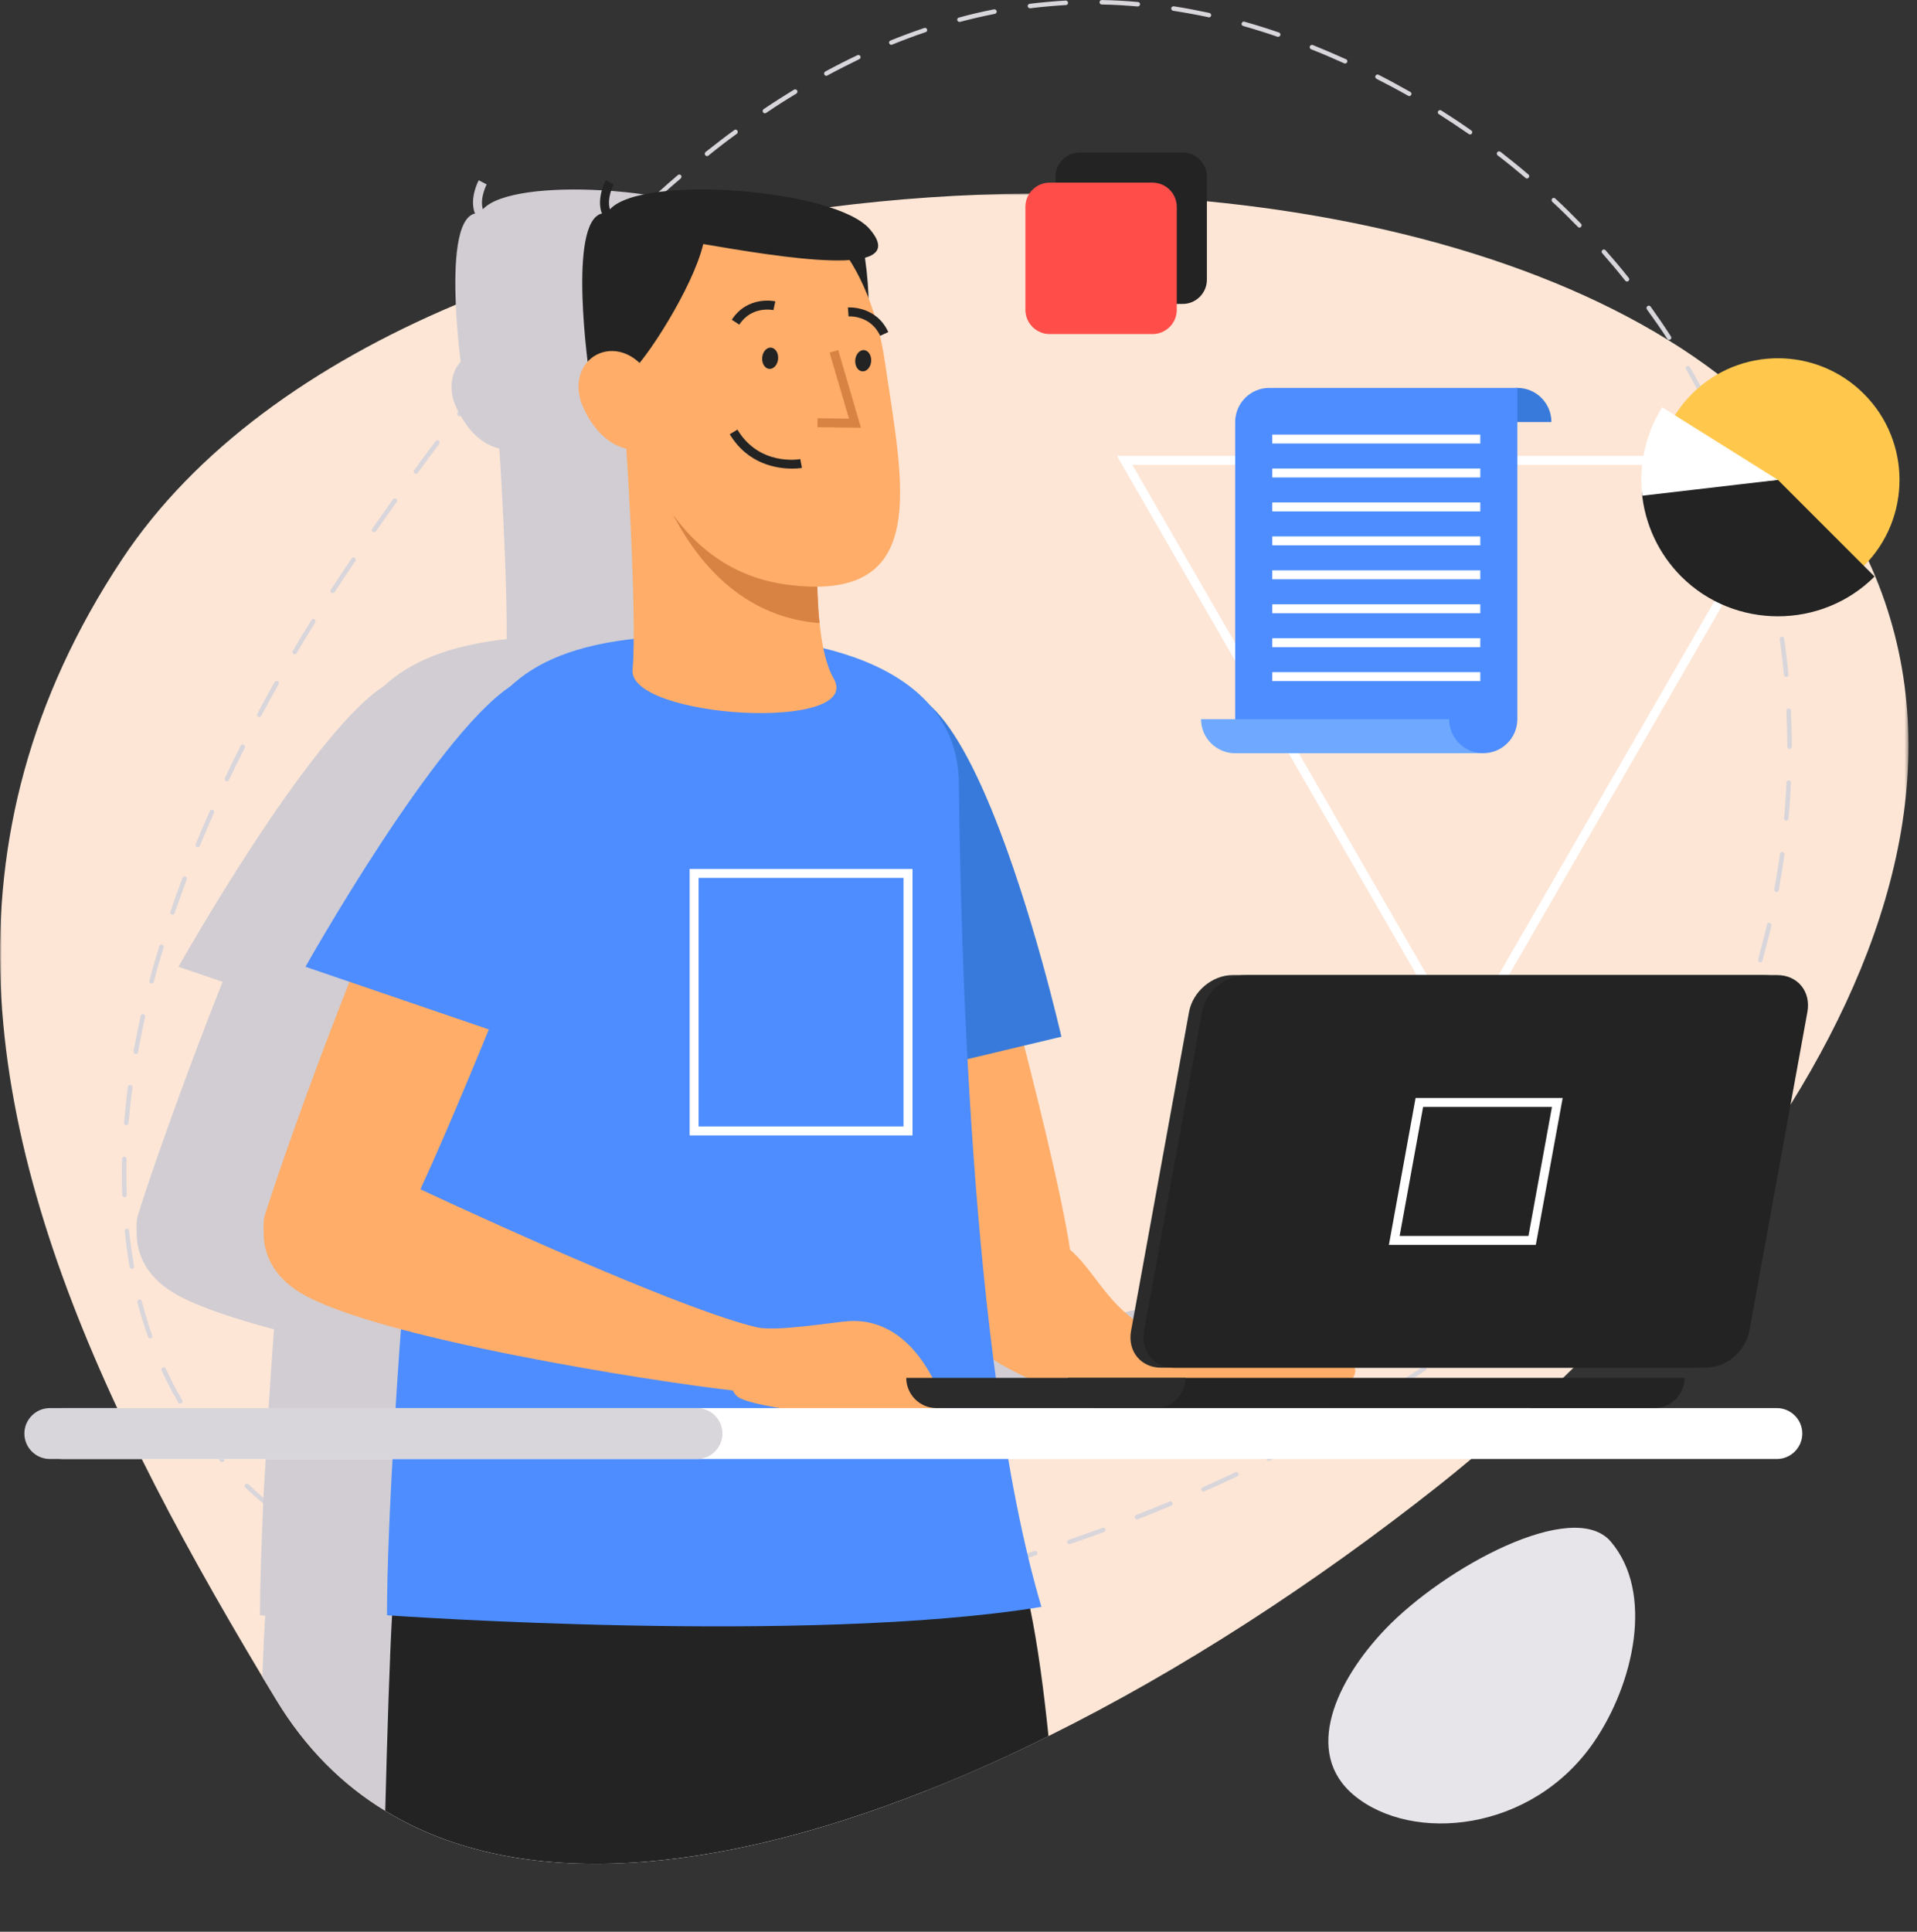 <svg width="535" height="539" viewBox="0 0 535 539" fill="none" xmlns="http://www.w3.org/2000/svg">
<rect x="0" y="0" width="535" height="539" fill="#333333" stroke="none"/>
<mask id="mask0_0_273" style="mask-type:luminance" maskUnits="userSpaceOnUse" x="0" y="53" width="533" height="468">
<path fill-rule="evenodd" clip-rule="evenodd" d="M0.001 53.953H532.615V520.04H0.001V53.953Z" fill="white"/>
</mask>
<g mask="url(#mask0_0_273)">
<path fill-rule="evenodd" clip-rule="evenodd" d="M499.715 308.203C498.065 310.853 496.419 313.458 494.664 316.053C479.314 339.108 460.264 361.253 439.169 381.608C438.215 382.553 437.215 383.508 436.22 384.453C433.215 387.303 430.115 390.158 427.014 392.903C421.669 397.808 416.164 402.553 410.564 407.103C407.614 409.603 404.569 412.058 401.564 414.453C366.669 442.058 329.37 466.208 292.615 484.403C281.22 490.108 269.819 495.203 258.569 499.603C199.864 522.858 145.219 528.308 107.52 505.253C95.514 497.953 85.264 487.753 77.115 474.308C75.814 472.153 74.514 470.003 73.215 467.858C61.169 447.703 49.664 427.458 39.565 407.103C37.164 402.353 34.919 397.658 32.719 392.903C-3.93 314.153 -17.886 234.453 34.065 156.053C54.264 125.558 87.419 101.808 127.215 85.003C138.57 80.158 150.414 75.953 162.719 72.303C168.77 70.403 174.865 68.753 181.115 67.258C188.969 65.258 196.964 63.508 205.064 62.003C211.27 60.808 217.464 59.758 223.714 58.853C226.314 58.508 228.914 58.158 231.514 57.803C249.964 55.458 268.664 54.153 287.27 54.008C289.715 53.953 292.164 53.953 294.569 53.953C305.819 54.008 316.965 54.453 327.965 55.358C330.915 55.558 333.864 55.808 336.814 56.153C392.964 61.608 444.465 77.703 479.465 104.408C487.115 110.258 493.969 116.553 499.914 123.408C501.02 124.658 502.069 125.908 503.064 127.203C503.414 127.603 503.719 128.003 504.064 128.408C511.314 137.503 517.115 146.908 521.47 156.508C543.72 204.958 530.715 258.403 499.715 308.203Z" fill="#FDE6D6"/>
</g>
<path fill-rule="evenodd" clip-rule="evenodd" d="M386.54 454.642C373.05 468.782 363.445 489.002 377.955 500.982C394.16 514.357 427.585 511.252 444.865 486.017C455.91 469.897 461.755 444.412 449.52 430.117C439.045 417.877 403.09 437.292 386.54 454.642Z" fill="#E8E5EA"/>
<path fill-rule="evenodd" clip-rule="evenodd" d="M190.366 450.957C187.016 451.102 183.616 451.207 180.316 451.207C179.966 451.207 179.716 451.502 179.716 451.857C179.716 452.152 179.966 452.457 180.316 452.457C183.666 452.457 187.016 452.352 190.416 452.207C190.766 452.207 191.016 451.902 191.016 451.557C190.966 451.257 190.666 450.957 190.366 450.957ZM170.316 451.057C166.916 450.957 163.516 450.757 160.316 450.557C159.866 450.507 159.666 450.757 159.616 451.102C159.616 451.457 159.866 451.757 160.216 451.807C163.466 452.007 166.866 452.207 170.266 452.307C170.616 452.307 170.916 452.057 170.916 451.702C170.916 451.357 170.666 451.057 170.316 451.057ZM210.366 449.507C207.016 449.852 203.666 450.157 200.366 450.407C200.016 450.407 199.766 450.702 199.766 451.057C199.816 451.407 200.066 451.657 200.416 451.657H200.466C203.766 451.407 207.116 451.102 210.466 450.757C210.816 450.702 211.066 450.407 211.066 450.052C211.016 449.707 210.716 449.452 210.366 449.507ZM150.316 449.557C147.016 449.202 143.666 448.707 140.416 448.152C140.066 448.107 139.766 448.307 139.666 448.657C139.616 449.002 139.866 449.307 140.216 449.357C143.466 449.957 146.816 450.407 150.166 450.807H150.266C150.566 450.807 150.816 450.607 150.866 450.252C150.916 449.907 150.666 449.602 150.316 449.557ZM230.266 446.857C226.866 447.352 223.566 447.857 220.316 448.307C219.966 448.352 219.716 448.657 219.766 449.002C219.816 449.307 220.116 449.557 220.416 449.557H220.466C223.716 449.107 227.066 448.602 230.466 448.057C230.766 448.007 231.016 447.707 230.966 447.352C230.916 447.007 230.616 446.807 230.266 446.857ZM130.616 446.157C127.316 445.407 124.066 444.557 120.916 443.657C120.566 443.557 120.216 443.707 120.116 444.057C120.016 444.402 120.216 444.757 120.566 444.852C123.616 445.702 126.716 446.557 129.866 447.307C130.016 447.352 130.166 447.352 130.316 447.407H130.466C130.566 447.407 130.666 447.352 130.766 447.307L130.816 447.257C130.966 447.207 131.016 447.057 131.066 446.902C131.116 446.607 130.916 446.257 130.616 446.157ZM249.966 443.107C246.716 443.802 243.366 444.507 240.216 445.107H240.116C239.766 445.157 239.566 445.452 239.616 445.807C239.666 446.102 239.966 446.302 240.266 446.302H240.366C242.616 445.902 244.916 445.452 247.216 444.957C248.216 444.757 249.216 444.557 250.216 444.307C250.566 444.257 250.766 443.907 250.716 443.557C250.616 443.257 250.316 443.007 249.966 443.107ZM269.466 438.352C266.316 439.202 263.066 440.052 259.766 440.852C259.416 440.957 259.216 441.257 259.316 441.607C259.366 441.902 259.616 442.102 259.916 442.102C259.966 442.102 260.016 442.102 260.066 442.057C263.366 441.257 266.666 440.407 269.816 439.602C270.116 439.507 270.316 439.157 270.266 438.802C270.166 438.507 269.816 438.307 269.466 438.352ZM111.416 440.452C110.316 440.052 109.266 439.652 108.166 439.202C106.116 438.402 104.166 437.507 102.216 436.607C101.916 436.457 101.516 436.607 101.366 436.902C101.216 437.207 101.366 437.607 101.666 437.752C103.766 438.757 105.966 439.652 108.166 440.557C109.066 440.957 110.016 441.302 110.966 441.657H111.216C111.466 441.657 111.716 441.502 111.816 441.257C111.916 440.957 111.766 440.607 111.416 440.452ZM288.716 432.752C288.066 432.952 287.416 433.202 286.716 433.402C284.266 434.157 281.716 434.957 279.166 435.702C278.816 435.807 278.616 436.102 278.716 436.457C278.816 436.757 279.066 436.902 279.316 436.902H279.516C282.016 436.157 284.566 435.407 286.966 434.652C287.716 434.402 288.416 434.202 289.116 433.957C289.416 433.857 289.616 433.507 289.516 433.152C289.416 432.857 289.066 432.657 288.716 432.752ZM93.316 432.007L92.966 431.757C90.166 430.157 87.466 428.457 84.866 426.657C84.616 426.457 84.216 426.557 84.016 426.857C83.816 427.102 83.916 427.507 84.166 427.707C86.766 429.452 89.516 431.207 92.316 432.857L92.716 433.107C92.816 433.152 92.916 433.152 93.016 433.152C93.266 433.152 93.466 433.057 93.566 432.857C93.766 432.552 93.616 432.152 93.316 432.007ZM307.716 426.302C304.566 427.457 301.366 428.557 298.266 429.652C297.916 429.757 297.766 430.107 297.866 430.407C297.966 430.702 298.166 430.852 298.466 430.852C298.516 430.852 298.566 430.852 298.666 430.807C301.816 429.757 304.966 428.602 308.116 427.457C308.466 427.352 308.616 427.007 308.516 426.657C308.366 426.302 307.966 426.157 307.716 426.302ZM327.216 419.307C327.066 418.957 326.716 418.802 326.416 418.957C323.366 420.207 320.216 421.502 317.066 422.707C316.766 422.857 316.616 423.202 316.716 423.557C316.816 423.802 317.066 423.957 317.316 423.957C317.366 423.957 317.466 423.907 317.566 423.907C320.716 422.657 323.866 421.357 326.866 420.107C327.216 419.957 327.366 419.602 327.216 419.307ZM76.866 420.702C75.716 419.807 74.566 418.857 73.516 417.952C72.066 416.702 70.716 415.407 69.366 414.157C69.116 413.907 68.716 413.907 68.466 414.157C68.216 414.402 68.216 414.807 68.466 415.052C70.066 416.557 71.716 418.057 73.466 419.507C74.316 420.252 75.166 421.007 76.066 421.702C76.166 421.807 76.316 421.857 76.466 421.857C76.666 421.857 76.816 421.757 76.966 421.607C77.166 421.357 77.116 420.957 76.866 420.702ZM345.616 411.102C345.466 410.757 345.066 410.652 344.766 410.807C341.866 412.152 338.916 413.557 335.616 415.007C335.316 415.107 335.166 415.507 335.316 415.807C335.416 416.057 335.666 416.207 335.866 416.207C335.966 416.207 336.066 416.157 336.116 416.102C339.416 414.652 342.416 413.307 345.316 411.902C345.616 411.757 345.766 411.407 345.616 411.102ZM62.466 406.902C60.266 404.402 58.166 401.757 56.266 399.107C56.066 398.802 55.666 398.757 55.366 398.957C55.116 399.157 55.066 399.557 55.266 399.807C57.016 402.307 58.966 404.757 60.966 407.102C61.166 407.307 61.316 407.552 61.516 407.752C61.616 407.857 61.816 407.952 61.966 407.952C62.116 407.952 62.266 407.907 62.416 407.807C62.616 407.607 62.666 407.352 62.566 407.102C62.566 407.007 62.516 406.952 62.466 406.902ZM363.566 402.057C363.416 401.757 363.016 401.657 362.716 401.807C359.866 403.352 356.816 404.907 353.816 406.407C353.516 406.557 353.416 406.857 353.516 407.102C353.466 407.152 353.516 407.207 353.516 407.257C353.616 407.457 353.866 407.607 354.066 407.607C354.166 407.607 354.266 407.552 354.366 407.507C354.616 407.352 354.916 407.257 355.166 407.102C357.966 405.757 360.666 404.307 363.316 402.907C363.616 402.752 363.716 402.352 363.566 402.057ZM381.066 392.207C380.916 391.902 380.516 391.807 380.216 391.952C379.666 392.257 379.166 392.607 378.616 392.907C376.316 394.307 373.966 395.652 371.516 397.007C371.216 397.152 371.116 397.552 371.316 397.857C371.416 398.057 371.616 398.152 371.866 398.152C371.966 398.152 372.066 398.152 372.166 398.107C375.116 396.407 378.066 394.707 380.866 393.057C380.916 393.007 380.966 392.952 381.016 392.907C381.216 392.707 381.216 392.457 381.066 392.207ZM50.866 390.702C49.166 387.857 47.616 384.852 46.266 381.857C46.116 381.557 45.716 381.407 45.416 381.557C45.116 381.702 44.966 382.057 45.116 382.407C46.516 385.407 48.066 388.457 49.766 391.357C49.866 391.557 50.066 391.657 50.316 391.657C50.416 391.657 50.516 391.607 50.616 391.557C50.916 391.407 51.016 391.007 50.866 390.702ZM398.116 381.607C398.116 381.557 398.066 381.502 398.066 381.457C397.866 381.157 397.466 381.102 397.216 381.257C397.016 381.357 396.866 381.502 396.666 381.607C395.266 382.552 393.766 383.557 392.316 384.452C391.166 385.252 389.966 386.007 388.816 386.757C388.516 386.902 388.416 387.307 388.616 387.607C388.716 387.807 388.916 387.907 389.116 387.907C389.216 387.907 389.366 387.857 389.466 387.807C391.216 386.702 392.916 385.607 394.616 384.452C395.716 383.757 396.816 383.057 397.916 382.307C398.116 382.152 398.216 381.857 398.116 381.607ZM414.416 369.807C414.216 369.507 413.816 369.452 413.566 369.652C410.916 371.657 408.166 373.657 405.466 375.607C405.166 375.807 405.116 376.157 405.316 376.457C405.466 376.607 405.616 376.702 405.816 376.702C405.966 376.702 406.066 376.702 406.216 376.607C408.916 374.652 411.666 372.657 414.316 370.652C414.616 370.452 414.666 370.052 414.416 369.807ZM39.566 363.057C39.466 362.707 39.116 362.507 38.766 362.607C38.466 362.707 38.266 363.057 38.316 363.352C39.216 366.657 40.216 369.907 41.316 373.007C41.416 373.307 41.616 373.457 41.916 373.457C41.966 373.457 42.016 373.457 42.116 373.402C42.416 373.307 42.616 372.952 42.466 372.607C41.366 369.507 40.416 366.302 39.566 363.057ZM430.066 357.102C429.816 356.857 429.416 356.857 429.166 357.057C426.716 359.157 424.166 361.302 421.466 363.507C421.216 363.707 421.166 364.107 421.366 364.357C421.516 364.507 421.666 364.602 421.866 364.602C422.016 364.602 422.116 364.557 422.266 364.452C424.966 362.307 427.566 360.107 429.966 358.007C430.266 357.752 430.266 357.407 430.066 357.102ZM36.016 343.352C36.016 343.057 35.716 342.752 35.366 342.807C35.016 342.857 34.766 343.152 34.816 343.507C35.166 346.902 35.616 350.252 36.166 353.507C36.216 353.802 36.516 354.002 36.816 354.002H36.916C37.266 353.957 37.466 353.657 37.416 353.307C36.866 350.052 36.366 346.757 36.016 343.352ZM444.766 343.457C444.516 343.202 444.116 343.202 443.866 343.457C441.566 345.757 439.116 348.107 436.666 350.407C436.416 350.607 436.366 351.007 436.616 351.257C436.716 351.407 436.916 351.457 437.066 351.457C437.216 351.457 437.366 351.407 437.516 351.302C439.966 349.002 442.416 346.657 444.766 344.307C445.016 344.057 445.016 343.657 444.766 343.457ZM458.316 328.602C458.066 328.352 457.666 328.402 457.416 328.657C455.366 331.157 453.116 333.707 450.816 336.207C450.566 336.457 450.616 336.857 450.866 337.102C450.966 337.207 451.116 337.257 451.266 337.257C451.466 337.257 451.616 337.152 451.716 337.057C454.066 334.507 456.316 331.952 458.416 329.452C458.616 329.202 458.566 328.802 458.316 328.602ZM35.266 327.857C35.266 326.407 35.266 324.907 35.316 323.402C35.316 323.057 35.066 322.752 34.716 322.752C34.366 322.752 34.066 323.007 34.066 323.352C34.016 324.852 34.016 326.357 34.016 327.857C34.016 329.757 34.066 331.607 34.116 333.457C34.116 333.757 34.416 334.057 34.716 334.057H34.766C35.116 334.002 35.366 333.757 35.366 333.402C35.316 331.557 35.266 329.707 35.266 327.857ZM470.416 312.607C470.116 312.407 469.766 312.457 469.566 312.752C467.716 315.452 465.716 318.202 463.716 320.852C463.466 321.157 463.566 321.557 463.816 321.757C463.916 321.807 464.066 321.857 464.216 321.857C464.366 321.857 464.566 321.807 464.716 321.607C466.716 318.957 468.716 316.207 470.566 313.457C470.766 313.152 470.716 312.752 470.416 312.607ZM36.416 302.752C36.016 302.657 35.766 302.907 35.716 303.257C35.266 306.657 34.916 310.007 34.616 313.307C34.616 313.657 34.866 313.957 35.216 313.957H35.266C35.566 313.957 35.866 313.707 35.866 313.402C36.166 310.107 36.516 306.757 36.966 303.457C37.016 303.107 36.766 302.752 36.416 302.752ZM480.666 295.307C480.366 295.207 480.016 295.307 479.816 295.607C478.366 298.457 476.716 301.407 474.966 304.307C474.766 304.602 474.866 305.007 475.166 305.207C475.266 305.252 475.366 305.252 475.466 305.252C475.716 305.252 475.916 305.157 476.016 304.957C477.816 302.007 479.466 299.057 480.966 296.157C481.116 295.852 480.966 295.452 480.666 295.307ZM40.016 282.952C39.666 282.907 39.366 283.107 39.266 283.457C38.566 286.757 37.866 290.052 37.266 293.307C37.216 293.657 37.466 293.957 37.766 294.057H37.916C38.216 294.057 38.466 293.857 38.516 293.557C39.116 290.307 39.766 287.007 40.516 283.707C40.566 283.352 40.366 283.057 40.016 282.952ZM488.566 276.857C488.216 276.757 487.866 276.902 487.766 277.257C486.716 280.307 485.466 283.457 484.116 286.557C483.966 286.902 484.116 287.257 484.466 287.407C484.516 287.407 484.616 287.457 484.716 287.457C484.916 287.457 485.166 287.307 485.266 287.057C486.616 283.907 487.866 280.757 488.916 277.657C489.066 277.352 488.866 277.007 488.566 276.857ZM45.216 263.557C44.916 263.457 44.566 263.657 44.466 264.002C43.466 267.207 42.516 270.452 41.666 273.657C41.616 274.002 41.816 274.357 42.116 274.402C42.166 274.452 42.216 274.452 42.316 274.452C42.566 274.452 42.816 274.257 42.916 274.002C43.716 270.807 44.666 267.552 45.666 264.357C45.766 264.002 45.566 263.657 45.216 263.557ZM493.866 257.507C493.516 257.407 493.216 257.657 493.116 257.952C492.416 261.157 491.566 264.402 490.666 267.707C490.616 268.007 490.766 268.352 491.116 268.457C491.166 268.457 491.216 268.507 491.266 268.507C491.566 268.507 491.816 268.307 491.866 268.007C492.766 264.757 493.616 261.457 494.366 258.257C494.416 257.907 494.216 257.552 493.866 257.507ZM51.766 244.557C51.416 244.452 51.066 244.602 50.966 244.907C49.766 248.057 48.616 251.257 47.566 254.402C47.416 254.707 47.616 255.052 47.916 255.207H48.116C48.416 255.207 48.616 255.052 48.716 254.807C49.816 251.657 50.966 248.457 52.116 245.357C52.216 245.052 52.066 244.652 51.766 244.557ZM497.466 237.707C497.166 237.657 496.816 237.907 496.766 238.257C496.316 241.557 495.766 244.852 495.166 248.152C495.116 248.507 495.316 248.802 495.666 248.907H495.766C496.066 248.907 496.316 248.707 496.416 248.402C497.016 245.052 497.566 241.702 498.016 238.457C498.016 238.107 497.816 237.752 497.466 237.707ZM59.366 225.957C59.066 225.807 58.716 225.957 58.566 226.302C57.216 229.357 55.866 232.457 54.616 235.557C54.516 235.852 54.666 236.257 54.966 236.357C55.066 236.407 55.116 236.407 55.216 236.407C55.466 236.407 55.666 236.257 55.766 236.007C57.016 232.952 58.366 229.852 59.716 226.807C59.866 226.457 59.716 226.102 59.366 225.957ZM499.216 217.707C498.916 217.752 498.616 217.952 498.566 218.307C498.416 221.657 498.216 225.007 497.916 228.307C497.866 228.657 498.116 228.957 498.466 229.002H498.516C498.816 229.002 499.116 228.757 499.116 228.402C499.466 225.107 499.666 221.757 499.816 218.352C499.866 218.057 499.566 217.752 499.216 217.707ZM68.016 207.807C67.716 207.657 67.316 207.752 67.166 208.057C65.666 211.057 64.166 214.107 62.766 217.102C62.616 217.457 62.766 217.807 63.066 217.952C63.166 218.007 63.216 218.007 63.316 218.007C63.566 218.007 63.766 217.907 63.866 217.657C65.316 214.652 66.816 211.607 68.316 208.657C68.466 208.307 68.316 207.952 68.016 207.807ZM499.816 198.252C499.816 197.907 499.516 197.657 499.166 197.657C498.816 197.657 498.566 197.957 498.566 198.307C498.716 201.607 498.816 204.957 498.816 208.307C498.816 208.657 499.116 208.957 499.416 208.957C499.766 208.957 500.066 208.657 500.066 208.307C500.066 204.957 499.966 201.557 499.816 198.252ZM77.516 190.057C77.216 189.907 76.816 190.007 76.666 190.307C74.966 193.252 73.366 196.257 71.816 199.157C71.666 199.457 71.766 199.807 72.066 199.957C72.166 200.007 72.266 200.057 72.366 200.057C72.566 200.057 72.816 199.957 72.916 199.707C74.466 196.857 76.066 193.857 77.766 190.907C77.916 190.607 77.816 190.257 77.516 190.057ZM497.916 178.157C497.866 177.807 497.566 177.557 497.216 177.657C496.866 177.707 496.666 178.007 496.716 178.352C497.166 181.657 497.566 185.007 497.866 188.307C497.916 188.657 498.166 188.857 498.516 188.857H498.566C498.916 188.857 499.166 188.557 499.116 188.207C498.816 184.857 498.416 181.507 497.916 178.157ZM87.766 172.807C87.516 172.607 87.116 172.707 86.916 173.007C85.166 175.852 83.416 178.707 81.716 181.607C81.516 181.907 81.616 182.257 81.916 182.457C82.016 182.507 82.116 182.557 82.216 182.557C82.466 182.557 82.666 182.457 82.766 182.257C84.466 179.357 86.216 176.507 87.966 173.657C88.166 173.352 88.066 173.007 87.766 172.807ZM496.216 167.857H496.166C495.616 164.707 494.866 161.557 494.116 158.352C494.066 158.007 493.716 157.807 493.366 157.907C493.066 157.957 492.816 158.307 492.916 158.657C493.666 161.707 494.316 164.757 494.916 167.807C494.966 168.007 495.016 168.252 495.066 168.457C495.116 168.757 495.366 168.957 495.666 168.957H495.766C496.116 168.857 496.316 168.557 496.266 168.207C496.266 168.107 496.216 167.957 496.216 167.857ZM99.016 155.657C98.766 155.457 98.366 155.507 98.166 155.807L97.916 156.157C96.066 158.907 94.166 161.707 92.366 164.502C92.166 164.807 92.216 165.207 92.516 165.407C92.616 165.457 92.766 165.507 92.866 165.507C93.066 165.507 93.266 165.407 93.366 165.207C95.216 162.407 97.066 159.602 98.966 156.857L99.216 156.507C99.366 156.257 99.316 155.852 99.016 155.657ZM490.816 146.357C490.066 143.857 489.266 141.407 488.466 139.007C488.366 138.657 487.966 138.507 487.666 138.607C487.316 138.757 487.166 139.107 487.266 139.407C488.216 142.157 489.116 144.957 489.966 147.807C490.066 148.207 490.216 148.557 490.316 148.957C490.416 149.257 490.666 149.407 490.916 149.407H491.116C491.416 149.307 491.616 148.957 491.516 148.607C491.316 147.857 491.066 147.102 490.816 146.357ZM110.566 139.207C110.266 139.007 109.866 139.057 109.666 139.357C107.766 142.057 105.816 144.757 103.866 147.557C103.666 147.807 103.766 148.207 104.016 148.407C104.166 148.507 104.266 148.507 104.416 148.507C104.566 148.507 104.766 148.457 104.916 148.252C106.816 145.507 108.766 142.757 110.716 140.057C110.916 139.757 110.816 139.407 110.566 139.207ZM122.466 123.007C122.166 122.807 121.816 122.857 121.566 123.107C119.566 125.752 117.566 128.457 115.566 131.207C115.366 131.457 115.466 131.857 115.716 132.057C115.816 132.157 115.966 132.207 116.066 132.207C116.266 132.207 116.466 132.102 116.616 131.907C118.566 129.207 120.566 126.507 122.566 123.857C122.766 123.607 122.716 123.207 122.466 123.007ZM484.916 129.557C484.616 128.807 484.266 128.007 483.916 127.207C483.766 126.807 483.566 126.357 483.366 125.907C482.616 124.057 481.766 122.157 480.916 120.307C480.766 120.007 480.416 119.857 480.066 120.007C479.766 120.157 479.616 120.507 479.766 120.807C480.366 122.102 480.966 123.407 481.516 124.707C481.916 125.557 482.266 126.407 482.566 127.207C482.966 128.057 483.316 128.857 483.616 129.707C483.666 129.807 483.716 129.907 483.766 130.007C483.866 130.257 484.066 130.407 484.316 130.407C484.416 130.407 484.466 130.407 484.566 130.357C484.816 130.257 485.016 130.007 484.966 129.707C484.966 129.657 484.966 129.602 484.916 129.557ZM134.816 107.102C134.516 106.907 134.166 106.957 133.916 107.207C131.866 109.707 129.916 112.307 127.916 114.857C127.866 114.957 127.766 115.007 127.716 115.107C127.466 115.407 127.516 115.807 127.816 116.007C127.916 116.107 128.066 116.157 128.166 116.157C128.316 116.157 128.466 116.107 128.566 116.007C128.616 115.957 128.616 115.957 128.666 115.907C130.766 113.207 132.816 110.607 134.916 108.007C135.116 107.757 135.066 107.357 134.816 107.102ZM476.516 111.257C475.866 110.057 475.266 108.907 474.616 107.757C473.666 105.957 472.666 104.207 471.616 102.457C471.466 102.157 471.066 102.057 470.766 102.207C470.466 102.407 470.366 102.757 470.566 103.057C471.616 104.857 472.616 106.707 473.666 108.607C474.216 109.657 474.816 110.752 475.366 111.857C475.516 112.057 475.716 112.157 475.916 112.157C476.016 112.157 476.116 112.157 476.216 112.102C476.516 111.957 476.666 111.557 476.516 111.257ZM147.666 91.657C147.366 91.457 147.016 91.507 146.766 91.757C144.616 94.257 142.416 96.807 140.266 99.407C140.066 99.707 140.066 100.107 140.366 100.307C140.466 100.407 140.616 100.457 140.766 100.457C140.916 100.457 141.116 100.357 141.216 100.207C143.366 97.607 145.566 95.057 147.716 92.557C147.916 92.307 147.916 91.907 147.666 91.657ZM466.316 93.857C464.516 91.057 462.616 88.307 460.666 85.557C460.466 85.257 460.066 85.207 459.766 85.407C459.516 85.607 459.416 86.007 459.616 86.307C461.566 89.007 463.516 91.757 465.316 94.557C465.416 94.707 465.616 94.807 465.816 94.807C465.916 94.807 466.066 94.807 466.166 94.707C466.466 94.557 466.516 94.157 466.316 93.857ZM161.066 76.707C160.816 76.507 160.416 76.507 160.216 76.757C157.916 79.157 155.666 81.657 153.416 84.157C153.166 84.457 153.216 84.807 153.466 85.057C153.566 85.157 153.716 85.207 153.866 85.207C154.016 85.207 154.216 85.157 154.316 85.007C156.566 82.507 158.866 80.007 161.116 77.607C161.366 77.357 161.316 76.957 161.066 76.707ZM454.566 77.557C452.466 74.907 450.266 72.307 448.066 69.807C447.866 69.557 447.466 69.557 447.216 69.757C446.916 70.007 446.916 70.407 447.166 70.657C449.316 73.107 451.516 75.707 453.566 78.307C453.716 78.457 453.866 78.557 454.066 78.557C454.216 78.557 454.316 78.507 454.466 78.407C454.716 78.207 454.766 77.807 454.566 77.557ZM175.166 62.407C174.916 62.157 174.566 62.157 174.316 62.407C171.966 64.657 169.566 67.057 167.166 69.502C166.916 69.757 166.916 70.157 167.166 70.357C167.266 70.507 167.416 70.557 167.616 70.557C167.766 70.557 167.916 70.507 168.066 70.357C170.416 67.957 172.816 65.557 175.166 63.307C175.416 63.057 175.416 62.657 175.166 62.407ZM441.266 62.457C438.916 60.057 436.516 57.657 434.066 55.407C433.816 55.157 433.416 55.157 433.166 55.407C432.966 55.657 432.966 56.057 433.216 56.307C435.666 58.557 438.066 60.957 440.366 63.307C440.466 63.407 440.616 63.507 440.816 63.507C440.966 63.507 441.116 63.457 441.216 63.307C441.466 63.057 441.466 62.657 441.266 62.457ZM190.066 48.907C189.816 48.657 189.416 48.607 189.166 48.857C187.366 50.407 185.566 51.957 183.816 53.557C183.366 53.907 182.966 54.307 182.566 54.707C182.266 54.957 181.916 55.207 181.616 55.507C181.366 55.752 181.366 56.157 181.566 56.407C181.716 56.507 181.866 56.607 182.066 56.607C182.216 56.607 182.366 56.557 182.466 56.457C183.016 55.957 183.566 55.457 184.116 54.957L185.916 53.307C187.266 52.102 188.616 50.957 189.966 49.807C190.216 49.557 190.266 49.157 190.066 48.907ZM426.566 48.707C424.016 46.507 421.366 44.407 418.766 42.357C418.466 42.157 418.066 42.207 417.866 42.457C417.666 42.757 417.716 43.157 417.966 43.352C420.616 45.357 423.216 47.507 425.766 49.657C425.866 49.757 426.016 49.807 426.166 49.807C426.316 49.807 426.516 49.707 426.616 49.557C426.866 49.307 426.816 48.907 426.566 48.707ZM205.766 36.407C205.566 36.157 205.166 36.057 204.916 36.307C202.266 38.207 199.616 40.307 196.916 42.407C196.666 42.657 196.616 43.007 196.816 43.307C196.966 43.457 197.116 43.557 197.316 43.557C197.466 43.557 197.566 43.507 197.716 43.407C200.366 41.257 203.016 39.207 205.666 37.307C205.916 37.102 205.966 36.707 205.766 36.407ZM410.616 36.407C407.866 34.457 405.066 32.607 402.216 30.807C401.966 30.657 401.566 30.707 401.366 31.007C401.166 31.307 401.266 31.707 401.566 31.857C404.366 33.657 407.166 35.507 409.916 37.407C410.016 37.507 410.166 37.507 410.266 37.507C410.466 37.507 410.666 37.457 410.766 37.257C410.966 36.957 410.916 36.607 410.616 36.407ZM222.466 25.207C222.266 24.957 221.866 24.857 221.616 25.007C218.766 26.757 215.916 28.557 213.116 30.457C212.816 30.657 212.766 31.057 212.966 31.357C213.066 31.507 213.266 31.607 213.466 31.607C213.616 31.607 213.716 31.557 213.816 31.507C216.616 29.602 219.416 27.807 222.266 26.107C222.566 25.907 222.616 25.507 222.466 25.207ZM393.616 25.657C390.666 24.007 387.666 22.357 384.716 20.852C384.416 20.707 384.016 20.852 383.866 21.157C383.716 21.457 383.866 21.807 384.166 22.002C387.116 23.507 390.066 25.057 392.966 26.707C393.066 26.807 393.166 26.807 393.266 26.807C393.516 26.807 393.716 26.707 393.816 26.507C394.016 26.207 393.916 25.807 393.616 25.657ZM240.116 15.707C239.966 15.357 239.616 15.257 239.266 15.407C236.316 16.807 233.266 18.352 230.316 19.957C230.016 20.157 229.916 20.507 230.066 20.807C230.166 21.057 230.416 21.157 230.616 21.157C230.716 21.157 230.816 21.107 230.916 21.057C233.866 19.457 236.866 17.957 239.816 16.507C240.116 16.357 240.266 16.007 240.116 15.707ZM375.616 16.507C372.566 15.157 369.466 13.807 366.366 12.557C366.066 12.457 365.666 12.607 365.566 12.907C365.416 13.252 365.566 13.607 365.916 13.757C369.016 14.957 372.116 16.307 375.116 17.657C375.216 17.707 375.266 17.707 375.366 17.707C375.616 17.707 375.866 17.557 375.966 17.357C376.116 17.002 375.966 16.657 375.616 16.507ZM257.966 7.807C254.816 8.857 251.616 10.057 248.516 11.307C248.166 11.457 248.016 11.807 248.166 12.102C248.266 12.357 248.516 12.507 248.716 12.507C248.816 12.507 248.916 12.507 248.966 12.457C252.066 11.207 255.216 10.007 258.366 8.957C258.666 8.857 258.866 8.507 258.716 8.207C258.616 7.857 258.266 7.707 257.966 7.807ZM356.916 9.057C353.716 7.957 350.516 6.957 347.316 6.057C346.966 5.957 346.616 6.157 346.516 6.507C346.416 6.807 346.616 7.157 346.966 7.257C350.116 8.157 353.366 9.157 356.516 10.257H356.716C356.966 10.257 357.216 10.107 357.316 9.857C357.416 9.502 357.266 9.157 356.916 9.057ZM277.416 2.607C274.116 3.252 270.816 4.007 267.616 4.907C267.266 4.957 267.066 5.307 267.166 5.657C267.216 5.907 267.466 6.107 267.766 6.107H267.916C271.116 5.257 274.416 4.502 277.666 3.857C277.966 3.807 278.216 3.457 278.166 3.107C278.066 2.807 277.766 2.557 277.416 2.607ZM337.516 3.607C334.216 2.907 330.866 2.257 327.616 1.757C327.266 1.707 326.916 1.957 326.866 2.257C326.816 2.607 327.066 2.957 327.416 3.007C330.666 3.507 333.966 4.107 337.266 4.807C337.316 4.857 337.366 4.857 337.366 4.857C337.666 4.857 337.916 4.657 338.016 4.357C338.066 4.007 337.866 3.707 337.516 3.607ZM297.466 0.157H297.416C294.066 0.357 290.666 0.657 287.366 1.057C287.016 1.107 286.766 1.407 286.816 1.757C286.866 2.057 287.116 2.307 287.466 2.307H287.516C290.816 1.907 294.166 1.607 297.516 1.407C297.816 1.407 298.116 1.107 298.066 0.752C298.066 0.457 297.766 0.157 297.466 0.157ZM317.566 0.557C314.266 0.257 310.866 0.057 307.516 0.007C307.166 0.007 306.866 0.257 306.866 0.607C306.866 0.957 307.116 1.257 307.466 1.257C310.816 1.307 314.166 1.507 317.466 1.807H317.516C317.866 1.807 318.116 1.557 318.166 1.207C318.166 0.852 317.916 0.557 317.566 0.557Z" fill="#D8D5DB"/>
<path fill-rule="evenodd" clip-rule="evenodd" d="M497.317 135.056L490.817 146.356L489.967 147.806L480.562 164.056L478.517 167.656L418.217 272.056L408.217 289.356L398.217 272.056L362.467 210.156L356.967 200.656L344.712 179.406L316.017 129.706H500.417L497.317 135.056ZM311.717 127.206L344.712 184.356L354.112 200.656L359.617 210.156L395.362 272.056L408.217 294.356L421.117 272.056L480.762 168.706L482.862 165.106L499.167 136.906L503.667 129.056L504.067 128.406L504.767 127.206H311.717Z" fill="white"/>
<path fill-rule="evenodd" clip-rule="evenodd" d="M342.815 382.104C342.965 382.654 342.715 383.459 342.165 384.454C340.915 386.804 337.92 390.154 334.77 392.904C334.115 393.459 333.465 394.004 332.815 394.454C330.915 396.004 329.065 397.209 327.615 397.654C322.515 399.354 300.465 396.454 295.115 393.554C294.77 393.354 294.515 393.154 294.265 392.904C292.07 393.054 288.815 393.104 284.865 392.904C283.065 392.809 281.115 392.654 279.015 392.354C274.065 391.804 268.415 390.654 262.315 388.704C259.315 387.809 256.165 386.654 252.965 385.254C249.965 383.904 246.865 382.354 243.765 380.554C243.015 380.154 242.465 379.654 241.815 379.259C242.415 383.859 243.015 388.404 243.665 392.904C243.865 394.154 244.065 395.404 244.215 396.604C244.765 400.154 245.315 403.659 245.915 407.104C248.265 420.654 250.965 433.404 254.215 444.804C254.515 446.004 254.865 447.209 255.215 448.354C254.165 448.504 253.115 448.659 252.115 448.804C252.365 449.954 252.565 451.159 252.765 452.354C255.265 465.854 257.165 482.504 258.565 499.604C199.865 522.854 145.215 528.304 107.515 505.254C95.515 497.954 85.265 487.754 77.115 474.304C75.815 472.154 74.515 470.004 73.215 467.854C73.465 460.804 73.765 454.854 74.015 450.804C73.065 450.704 72.565 450.704 72.565 450.704C72.565 442.554 72.915 431.854 73.465 419.504C73.515 419.004 73.515 418.504 73.515 417.954C73.715 414.454 73.915 410.854 74.165 407.104C74.365 402.504 74.665 397.809 74.965 392.904C75.415 385.804 75.915 378.404 76.465 370.904C64.265 367.654 54.065 364.154 48.315 360.654C40.815 356.104 37.965 349.754 38.165 343.504C38.065 342.254 38.065 340.904 38.365 339.504C41.215 330.054 51.015 301.904 62.115 273.954L49.815 269.754C49.815 269.754 85.765 205.704 106.865 191.604C106.965 191.554 107.015 191.504 107.115 191.454C114.565 184.554 125.315 180.104 141.415 178.304C141.515 164.954 140.465 142.404 139.365 125.154C134.115 123.954 130.565 119.604 128.565 116.004C128.315 115.604 128.065 115.204 127.915 114.854C127.115 113.304 126.665 112.004 126.465 111.354C125.365 106.954 126.415 103.304 128.565 100.954C128.115 97.304 127.465 91.304 127.215 85.004C126.715 73.404 127.365 60.704 132.615 59.554C132.565 59.404 132.465 59.304 132.415 59.204C131.065 55.054 133.515 50.454 133.615 50.304L135.815 51.454C135.815 51.504 133.815 55.304 134.765 58.404C138.965 53.754 153.115 52.254 167.965 53.104C168.815 53.104 169.715 53.204 170.565 53.254C173.615 53.504 176.665 53.804 179.665 54.254C180.665 54.354 181.615 54.504 182.565 54.704C183.065 54.754 183.615 54.854 184.115 54.954C187.365 55.504 190.465 56.204 193.315 57.004C198.215 58.354 202.315 60.054 205.065 62.004C205.965 62.604 206.665 63.254 207.265 63.904C209.765 66.804 210.165 68.854 209.065 70.204C208.415 70.954 207.365 71.504 205.965 71.904C206.565 76.104 206.815 79.754 206.915 83.104C207.215 83.904 207.515 84.754 207.815 85.604C208.065 86.354 208.315 87.154 208.565 87.954C208.615 88.004 208.665 88.004 208.715 88.054C209.015 88.304 209.315 88.504 209.615 88.754C210.715 89.754 211.715 91.004 212.465 92.654L210.215 93.704C210.165 93.604 210.115 93.554 210.065 93.454C210.665 96.004 211.215 98.654 211.615 101.454C212.215 105.604 212.865 109.754 213.515 113.804C213.715 115.354 213.915 116.904 214.115 118.404C214.565 121.504 214.965 124.554 215.215 127.454C215.315 128.354 215.415 129.204 215.415 130.054C216.465 143.254 215.215 154.204 207.315 159.704C205.815 160.804 204.015 161.704 201.965 162.304C199.365 163.154 196.265 163.604 192.665 163.654C192.765 167.154 192.965 170.554 193.265 173.754C193.415 175.004 193.565 176.254 193.765 177.404C193.915 178.604 194.115 179.804 194.365 180.904C207.715 184.104 217.765 189.504 224.115 196.854C224.415 197.154 224.765 197.454 225.065 197.804C228.615 201.254 232.065 206.559 235.315 212.904C239.415 220.854 243.265 230.509 246.665 240.154C246.915 240.904 247.165 241.704 247.465 242.454C247.715 243.304 248.015 244.104 248.265 244.954C249.665 249.104 250.965 253.254 252.165 257.209C253.065 260.154 253.865 263.009 254.665 265.704C258.515 279.259 260.765 289.259 260.765 289.259L254.665 290.704L252.165 291.304L250.365 291.759C250.965 294.154 251.565 296.504 252.165 298.904C252.215 299.154 252.315 299.454 252.365 299.709C253.165 302.809 253.915 305.959 254.665 309.004C258.515 324.654 261.765 339.154 263.215 348.754C267.515 352.304 270.665 357.854 275.315 363.009C280.015 368.204 286.365 372.904 297.115 374.754C297.165 374.754 297.165 374.804 297.215 374.804C301.42 371.504 309.215 367.609 313.965 366.159C314.615 366.004 315.17 365.854 315.665 365.754C316.065 365.654 316.42 365.604 316.715 365.604C318.72 365.204 319.015 365.354 320.215 366.104C320.665 366.454 321.265 366.904 322.215 367.454C326.115 369.754 330.215 371.904 333.765 374.004C338.165 376.559 341.615 379.004 342.615 381.604C342.715 381.759 342.765 381.954 342.815 382.104Z" fill="#D1CDD3"/>
<path fill-rule="evenodd" clip-rule="evenodd" d="M357.669 367.431C354.104 365.296 355.144 365.026 351.114 365.766C346.764 366.571 337.404 371.061 332.669 374.801C332.619 374.796 332.584 374.771 332.534 374.761C311.094 371.086 307.324 355.921 298.654 348.741C293.849 317.261 269.639 231.591 269.639 231.591L233.159 245.156C238.474 281.251 259.864 349.901 265.414 365.391C266.324 367.266 267.499 368.756 268.814 369.966C270.634 373.811 273.904 377.521 279.189 380.576C301.059 393.221 321.759 393.396 329.679 392.891C329.934 393.146 330.224 393.366 330.554 393.551C335.919 396.481 357.929 399.351 363.069 397.666C368.294 395.951 378.994 385.121 378.224 382.121C376.974 377.221 366.604 372.781 357.669 367.431Z" fill="#FFAD69"/>
<path fill-rule="evenodd" clip-rule="evenodd" d="M236.904 208.452C226.604 231.602 230.389 304.957 230.389 304.957L296.214 289.267C296.214 289.267 264.064 147.382 236.904 208.452Z" fill="#377ADB"/>
<path fill-rule="evenodd" clip-rule="evenodd" d="M292.615 484.402C281.22 490.107 269.815 495.202 258.565 499.602C199.865 522.852 145.22 528.302 107.515 505.252C108.065 483.602 108.815 461.052 109.415 450.802C109.515 449.602 109.615 448.552 109.665 447.702L129.865 447.302H130.765L130.815 447.252L240.115 445.107H240.22L247.215 444.952L254.215 444.802L286.515 444.152C286.87 445.652 287.215 447.252 287.515 448.857C289.615 459.057 291.265 471.302 292.615 484.402Z" fill="#232323"/>
<path fill-rule="evenodd" clip-rule="evenodd" d="M188.55 177.434C149.28 178.729 136.005 191.984 129.235 214.909C121.545 240.939 108.005 398.159 108.005 450.694C108.005 450.694 225.53 459.024 290.635 448.349C270.22 379.394 268.015 255.414 267.605 218.474C267.3 190.764 238.33 175.789 188.55 177.434Z" fill="#4D8DFF"/>
<mask id="mask1_0_273" style="mask-type:luminance" maskUnits="userSpaceOnUse" x="0" y="18" width="533" height="521">
<path fill-rule="evenodd" clip-rule="evenodd" d="M0 538.035H532.615V18H0V538.035Z" fill="white"/>
</mask>
<g mask="url(#mask1_0_273)">
<path fill-rule="evenodd" clip-rule="evenodd" d="M194.965 314.305H252.165V244.955H194.965V314.305ZM192.465 316.805H254.665V242.455H192.465V316.805Z" fill="white"/>
<path fill-rule="evenodd" clip-rule="evenodd" d="M223.145 113.144C227.01 110.229 247.19 112.874 241.38 71.789C239.26 56.799 225.185 66.804 215.22 68.804C205.25 70.804 211.59 113.884 211.59 113.884L223.145 113.144Z" fill="#232323"/>
<path fill-rule="evenodd" clip-rule="evenodd" d="M172.901 103.303C174.576 114.193 177.926 173.108 176.531 186.793C175.136 200.478 241.316 204.383 232.656 189.308C224.001 174.228 230.146 124.243 230.146 124.243L172.901 103.303Z" fill="#FFAD69"/>
<path fill-rule="evenodd" clip-rule="evenodd" d="M177.48 104.968L230.135 124.248C230.135 124.248 226.58 153.358 228.725 173.858C188.575 170.753 178.27 120.043 177.595 110.278C177.48 108.438 177.425 106.663 177.48 104.968Z" fill="#D88344"/>
<path fill-rule="evenodd" clip-rule="evenodd" d="M247.041 101.448C251.921 135.083 260.206 168.623 219.436 163.098C178.661 157.578 172.331 105.303 172.446 95.448C173.081 42.833 237.446 35.308 247.041 101.448Z" fill="#FFAD69"/>
<path fill-rule="evenodd" clip-rule="evenodd" d="M242.693 63.892C233.098 52.747 179.153 48.542 170.223 58.412C169.243 55.312 171.243 51.502 171.263 51.467L169.063 50.282C168.958 50.472 166.523 55.067 167.848 59.197C167.893 59.327 168.003 59.417 168.048 59.547C158.178 61.722 164.478 104.602 164.478 104.602L176.033 103.862C179.898 100.952 193.313 80.462 196.268 68.097C217.393 71.672 254.888 78.057 242.693 63.892Z" fill="#232323"/>
<path fill-rule="evenodd" clip-rule="evenodd" d="M236.956 368.618C232.826 368.848 216.801 371.633 211.176 370.328C192.271 365.913 143.551 344.058 117.326 331.843C133.461 296.818 157.211 234.828 157.211 234.828L119.866 223.868C102.536 255.973 78.6 323.778 73.781 339.513C73.51 340.923 73.49 342.248 73.576 343.518C73.406 349.743 76.255 356.098 83.74 360.658C104.501 373.303 182.816 385.573 204.506 387.968C204.906 388.778 205.436 389.513 206.296 389.998C211.601 392.978 235.741 395.208 240.706 396.088C246.931 397.188 265.826 398.788 265.011 396.258C263.676 392.113 256.671 367.513 236.956 368.618Z" fill="#FFAD69"/>
<path fill-rule="evenodd" clip-rule="evenodd" d="M142.28 191.624C121.215 205.704 85.255 269.749 85.255 269.749L149.29 291.624C149.29 291.624 197.85 154.484 142.28 191.624Z" fill="#4D8DFF"/>
<path fill-rule="evenodd" clip-rule="evenodd" d="M212.71 99.785C212.58 101.425 213.465 102.83 214.69 102.93C215.92 103.025 217.02 101.78 217.155 100.14C217.29 98.505 216.4 97.095 215.17 96.995C213.945 96.9 212.84 98.145 212.71 99.785Z" fill="#232323"/>
<path fill-rule="evenodd" clip-rule="evenodd" d="M238.682 100.474C238.552 102.114 239.437 103.519 240.662 103.619C241.892 103.714 242.992 102.469 243.127 100.829C243.257 99.194 242.367 97.784 241.142 97.684C239.917 97.589 238.812 98.834 238.682 100.474Z" fill="#232323"/>
<path fill-rule="evenodd" clip-rule="evenodd" d="M206.321 90.581L204.226 89.216C208.646 82.446 216.066 84.016 216.386 84.086L215.841 86.526C215.601 86.476 209.776 85.286 206.321 90.581Z" fill="#232323"/>
<path fill-rule="evenodd" clip-rule="evenodd" d="M245.637 93.699C242.992 87.944 237.052 88.259 236.817 88.284L236.642 85.789C236.962 85.769 244.532 85.304 247.907 92.654L245.637 93.699Z" fill="#232323"/>
<path fill-rule="evenodd" clip-rule="evenodd" d="M221.054 130.752C216.829 130.752 208.704 129.552 203.659 121.162L205.799 119.872C211.914 130.042 222.884 128.187 223.349 128.102L223.804 130.557C223.764 130.567 222.709 130.752 221.054 130.752Z" fill="#232323"/>
<path fill-rule="evenodd" clip-rule="evenodd" d="M240.278 119.36L228.138 119.195L228.173 116.695L236.928 116.815L231.523 98.38L233.918 97.675L240.278 119.36Z" fill="#D88344"/>
<path fill-rule="evenodd" clip-rule="evenodd" d="M182.788 107.583C186.468 115.883 191.083 123.913 179.518 125.403C167.953 126.898 162.573 113.913 161.918 111.368C158.418 97.793 175.543 91.263 182.788 107.583Z" fill="#FFAD69"/>
<path fill-rule="evenodd" clip-rule="evenodd" d="M495.891 407.088H17.451C13.546 407.088 10.351 403.893 10.351 399.988C10.351 396.083 13.546 392.888 17.451 392.888H495.891C499.796 392.888 502.991 396.083 502.991 399.988C502.991 403.893 499.796 407.088 495.891 407.088Z" fill="white"/>
<path fill-rule="evenodd" clip-rule="evenodd" d="M194.512 407.088H13.902C9.997 407.088 6.802 403.893 6.802 399.988C6.802 396.083 9.997 392.888 13.902 392.888H194.512C198.417 392.888 201.612 396.083 201.612 399.988C201.612 403.893 198.417 407.088 194.512 407.088Z" fill="#D8D5DB"/>
<path fill-rule="evenodd" clip-rule="evenodd" d="M472.464 381.616H324.054C318.389 381.616 314.629 377.016 315.659 371.346L331.844 282.341C332.879 276.666 338.309 272.071 343.984 272.071H492.389C498.059 272.071 501.819 276.666 500.789 282.341L484.604 371.346C483.569 377.016 478.139 381.616 472.464 381.616Z" fill="#2B2B2B"/>
<path fill-rule="evenodd" clip-rule="evenodd" d="M476.091 381.616H327.681C322.016 381.616 318.256 377.016 319.286 371.346L335.471 282.341C336.501 276.666 341.936 272.071 347.606 272.071H496.011C501.686 272.071 505.446 276.666 504.416 282.341L488.226 371.346C487.196 377.016 481.761 381.616 476.091 381.616Z" fill="#232323"/>
<path fill-rule="evenodd" clip-rule="evenodd" d="M426.565 344.853H390.62L397.165 308.858H433.12L426.565 344.853ZM395.065 306.358L387.615 347.353H428.615L436.115 306.358H395.065Z" fill="white"/>
<path fill-rule="evenodd" clip-rule="evenodd" d="M298.025 384.461C298.025 389.096 301.82 392.891 306.46 392.891H461.705C466.345 392.891 470.14 389.096 470.14 384.461H298.025Z" fill="#232323"/>
<path fill-rule="evenodd" clip-rule="evenodd" d="M252.922 384.461C252.922 389.096 256.712 392.891 261.352 392.891H322.402C327.042 392.891 330.837 389.096 330.837 384.461H252.922Z" fill="#2B2B2B"/>
<path fill-rule="evenodd" clip-rule="evenodd" d="M423.45 108.232C418.195 108.232 413.935 112.497 413.935 117.752H432.97C432.97 112.497 428.71 108.232 423.45 108.232Z" fill="#377ADB"/>
<path fill-rule="evenodd" clip-rule="evenodd" d="M423.459 108.235V200.665C423.459 205.93 419.189 210.155 413.924 210.155H344.719V117.775C344.719 112.505 348.984 108.235 354.214 108.235H423.459Z" fill="#4D8DFF"/>
<path fill-rule="evenodd" clip-rule="evenodd" d="M404.431 200.664L335.191 200.654C335.191 205.909 339.456 210.169 344.716 210.169L413.921 210.154C408.661 210.154 404.431 205.929 404.431 200.664Z" fill="#6EA9FF"/>
<path fill-rule="evenodd" clip-rule="evenodd" d="M355.07 123.755H413.12V121.255H355.07V123.755Z" fill="white"/>
<path fill-rule="evenodd" clip-rule="evenodd" d="M355.07 133.225H413.12V130.725H355.07V133.225Z" fill="white"/>
<path fill-rule="evenodd" clip-rule="evenodd" d="M355.07 142.695H413.12V140.195H355.07V142.695Z" fill="white"/>
<path fill-rule="evenodd" clip-rule="evenodd" d="M355.07 152.165H413.12V149.665H355.07V152.165Z" fill="white"/>
<path fill-rule="evenodd" clip-rule="evenodd" d="M355.07 161.635H413.12V159.135H355.07V161.635Z" fill="white"/>
<path fill-rule="evenodd" clip-rule="evenodd" d="M355.07 171.105H413.12V168.605H355.07V171.105Z" fill="white"/>
<path fill-rule="evenodd" clip-rule="evenodd" d="M355.07 180.575H413.12V178.075H355.07V180.575Z" fill="white"/>
<path fill-rule="evenodd" clip-rule="evenodd" d="M355.07 190.045H413.12V187.545H355.07V190.045Z" fill="white"/>
<path fill-rule="evenodd" clip-rule="evenodd" d="M520.183 157.898C506.933 171.148 485.443 171.148 472.188 157.898C458.938 144.643 458.938 123.158 472.188 109.903C485.443 96.648 506.933 96.648 520.183 109.903C533.433 123.158 533.433 144.643 520.183 157.898Z" fill="#FFC84D"/>
<path fill-rule="evenodd" clip-rule="evenodd" d="M496.189 133.901L523.154 160.866C508.364 175.661 484.009 175.661 469.219 160.866C462.884 154.526 458.979 146.156 458.194 137.226L496.189 133.901Z" fill="#232323"/>
<path fill-rule="evenodd" clip-rule="evenodd" d="M496.189 133.901L458.309 138.316C457.809 134.041 458.039 129.711 458.989 125.506C459.934 121.306 461.584 117.296 463.874 113.646L496.189 133.901Z" fill="white"/>
<path fill-rule="evenodd" clip-rule="evenodd" d="M330.071 84.805H301.321C297.611 84.805 294.571 81.77 294.571 78.055V49.31C294.571 45.6 297.611 42.56 301.321 42.56H330.071C333.781 42.56 336.821 45.6 336.821 49.31V78.055C336.821 81.77 333.781 84.805 330.071 84.805Z" fill="#232323"/>
<path fill-rule="evenodd" clip-rule="evenodd" d="M321.667 93.208H292.917C289.207 93.208 286.167 90.173 286.167 86.458V57.713C286.167 54.003 289.207 50.963 292.917 50.963H321.667C325.377 50.963 328.417 54.003 328.417 57.713V86.458C328.417 90.173 325.377 93.208 321.667 93.208Z" fill="#FF4E4A"/>
</g>
</svg>
